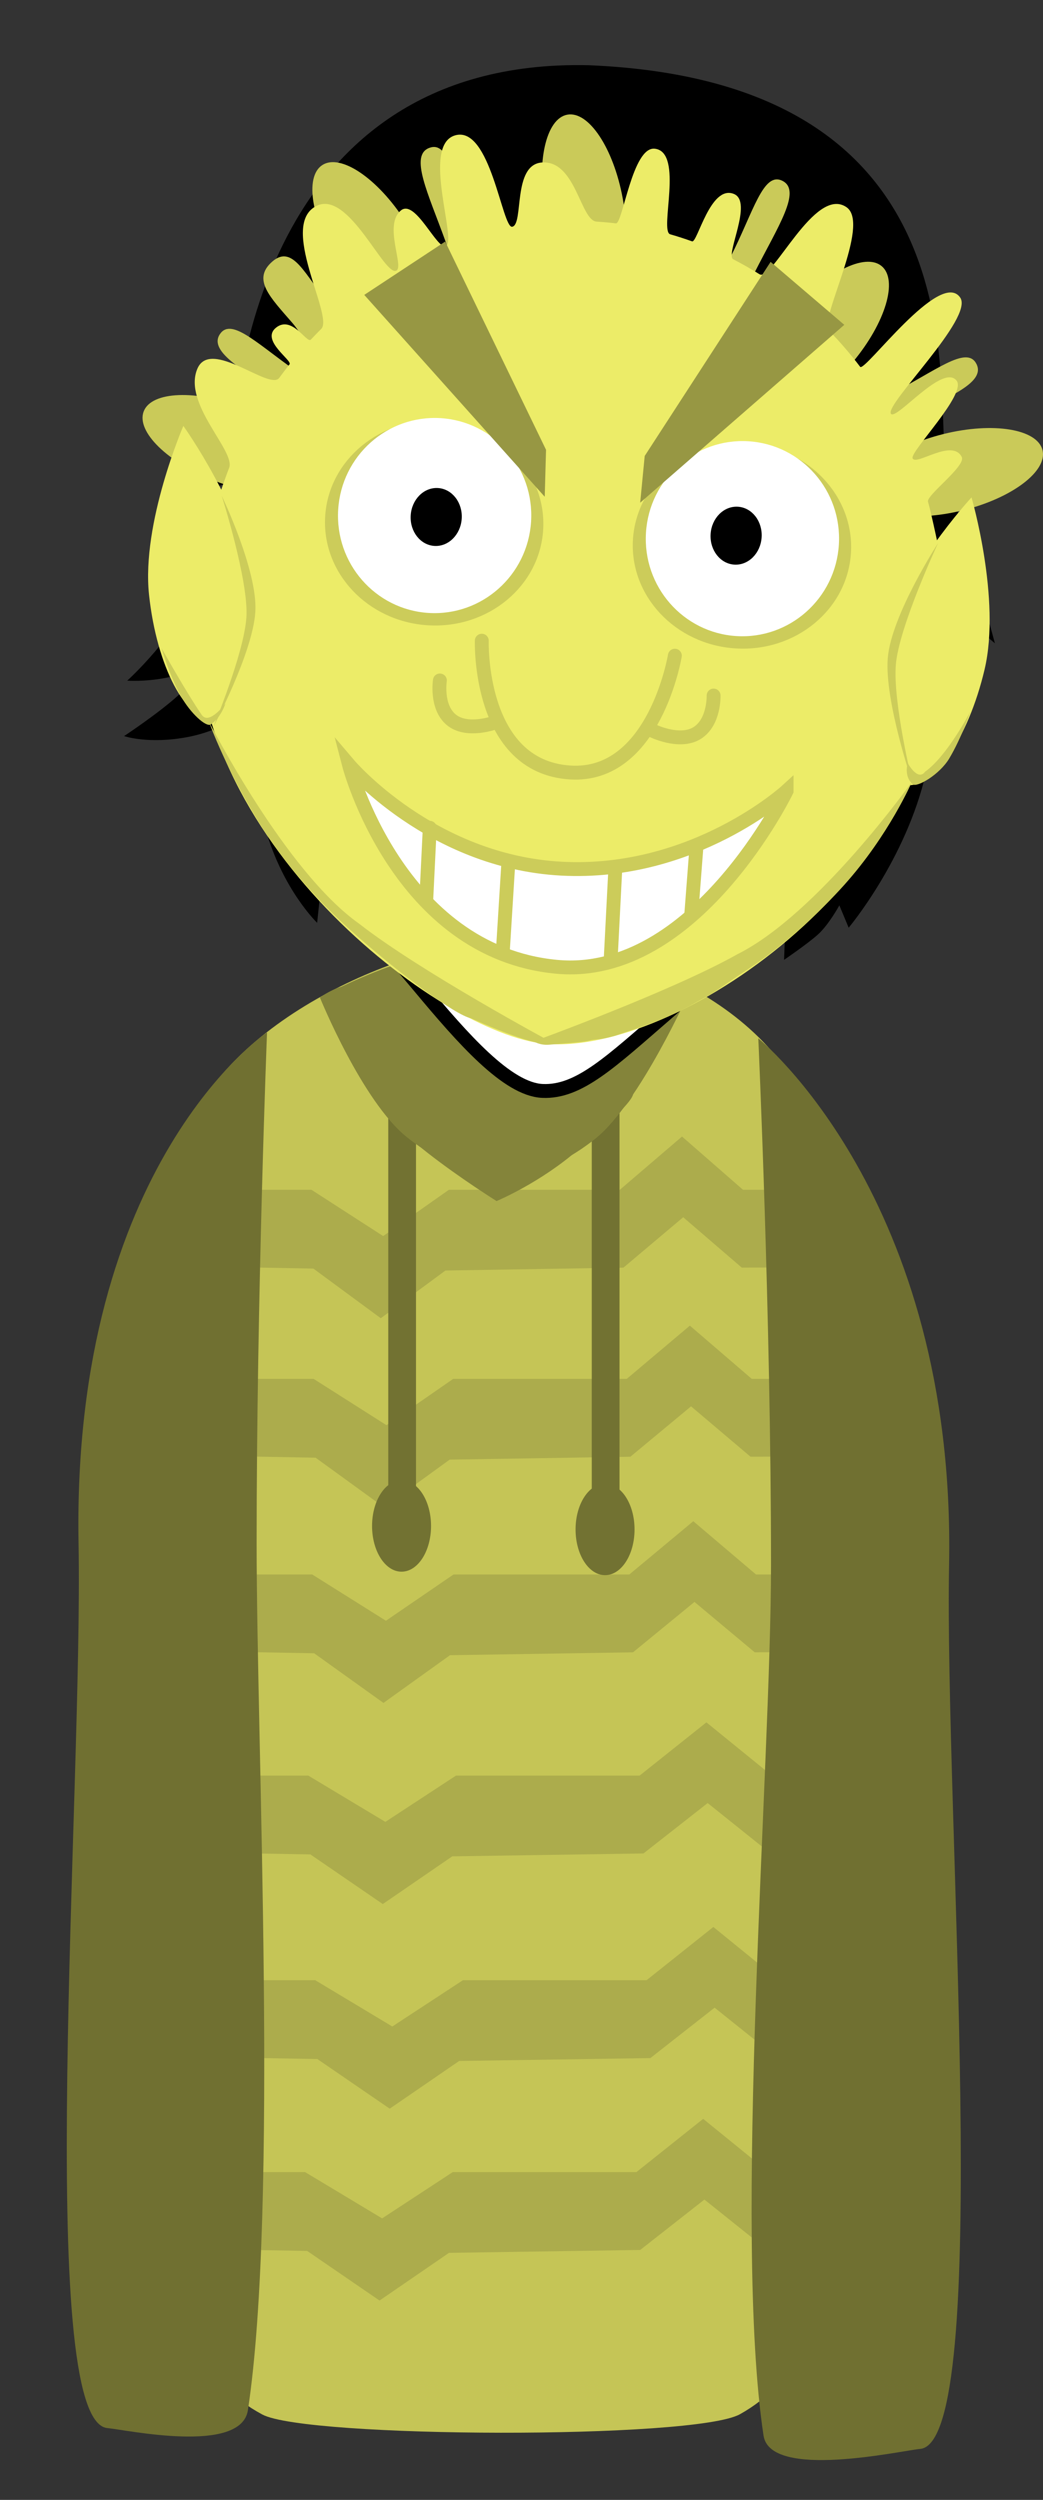 <svg viewBox="0,0,112.754,270.011" height="270.011" width="112.754" xmlns:xlink="http://www.w3.org/1999/xlink" xmlns="http://www.w3.org/2000/svg" version="1.1"><rect x="0" y="0" width="112.754" height="270.011" fill="#333333" stroke="none"/><g transform="translate(-266.715,-44.994)"><g style="mix-blend-mode: normal" stroke-dashoffset="0" stroke-dasharray="" stroke-miterlimit="10" stroke-linejoin="miter" fill-rule="nonzero" data-paper-data="{&quot;isPaintingLayer&quot;:true}"><path stroke-linecap="butt" stroke-width="2" stroke="none" fill="#000000" fill-opacity="0.01" d="M266.715,315.006v-270.011h106.57v270.011z"></path><g stroke-linecap="butt" stroke-width="0" stroke="none" data-paper-data="{&quot;index&quot;:null}"><path fill="#c5c556" d="M353.708,244c0,23.196 -17.148,-2 -32.75,-2c-15.602,0 -30,-16.304 -30,-39.5c0,-7.41 -6.459,-28.872 -4.194,-34.916c4.826,-12.875 24.576,-21.084 35.194,-21.084c9.962,0 28.313,5.606 33.048,20.577c2.68,8.475 -1.298,68.539 -1.298,76.923z"></path><path fill="#c5c556" d="M355.208,262.875c0,18.874 3.975,35.923 -8.499,42.877c-4.91,2.737 -46.865,2.585 -51.635,0.032c-13.04,-6.979 -7.116,-23.421 -7.116,-42.409c0,-17.35 -0.289,-53.934 7.272,-66.612c3.901,-6.543 12.278,4.837 18.853,4.237c5.801,-0.529 11.804,-0.694 16.113,0.771c8.447,2.87 13.088,-14.275 16.835,-6.289c6.089,12.977 8.177,53.761 8.177,67.394z"></path><path fill="#acac4c" d="M293.146,181.875v-8.375h7.237l7.754,5l7.108,-5h18.48l6.72,-5.75l6.591,5.75h8.789v8.375l-8.92,0.034l-6.332,-5.442l-6.462,5.443l-19.242,0.312l-6.99,5.153l-7.284,-5.361z"></path><path fill="#acac4c" d="M293.271,202.3v-8.375h7.348l7.872,5l7.216,-5h18.763l6.823,-5.75l6.692,5.75h7.697l-0.143,8.375l-7.688,0.034l-6.429,-5.442l-6.561,5.443l-19.536,0.312l-7.097,5.153l-7.395,-5.361z"></path><path fill="#acac4c" d="M293.021,223.425v-8.375h7.442l7.974,5l7.31,-5h19.005l6.911,-5.75l6.778,5.75h6.455l-0.429,8.375l-6.162,0.034l-6.512,-5.442l-6.646,5.443l-19.788,0.312l-7.189,5.153l-7.491,-5.361z"></path><path fill="#acac4c" d="M292.271,245.15v-8.375h7.774l8.33,5l7.635,-5h19.852l7.219,-5.75l7.08,5.75h3.609v8.375l-3.751,0.034l-6.802,-5.442l-6.942,5.443l-20.67,0.312l-7.509,5.153l-7.825,-5.361z"></path><path fill="#acac4c" d="M293.021,267.25v-8.375h7.774l8.33,5l7.635,-5h19.852l7.219,-5.75l7.08,5.75h3.609v8.375l-3.751,0.034l-6.802,-5.442l-6.942,5.443l-20.67,0.312l-7.509,5.153l-7.825,-5.361z"></path><path fill="#acac4c" d="M291.921,287.975v-8.375h7.774l8.33,5l7.635,-5h19.852l7.219,-5.75l7.08,5.75h3.609v8.375l-3.751,0.034l-6.802,-5.442l-6.942,5.443l-20.67,0.312l-7.509,5.153l-7.825,-5.361z"></path></g><g stroke-linecap="butt" stroke-width="0" stroke="none" fill="#727232" data-paper-data="{&quot;index&quot;:null}"><path d="M308.688,206.25v-42h3v42z"></path><path d="M313.313,209.813c0,2.727 -1.427,4.938 -3.188,4.938c-1.76,0 -3.188,-2.211 -3.188,-4.938c0,-2.727 1.427,-4.938 3.188,-4.938c1.76,0 3.188,2.211 3.188,4.938z"></path></g><g stroke-linecap="butt" stroke-width="0" stroke="none" fill="#727232" data-paper-data="{&quot;index&quot;:null}"><path d="M330.688,206.625v-42h3v42z"></path><path d="M335.313,210.188c0,2.727 -1.427,4.938 -3.188,4.938c-1.76,0 -3.188,-2.211 -3.188,-4.938c0,-2.727 1.427,-4.938 3.188,-4.938c1.76,0 3.188,2.211 3.188,4.938z"></path></g><path stroke-linecap="butt" stroke-width="0" stroke="none" fill="#707031" data-paper-data="{&quot;index&quot;:null}" d="M294.458,211.75c0,21.839 2.373,71.681 -0.942,93.561c-0.729,4.814 -13.164,2.12 -15.183,1.939c-7.908,-0.707 -2.639,-68.857 -3.125,-95.5c-0.75,-41.148 20.375,-55.25 20.375,-55.25c0,0 -1.125,28.602 -1.125,55.25z"></path><path stroke-linecap="butt" stroke-width="0" stroke="none" fill="#84843a" data-paper-data="{&quot;index&quot;:null}" d="M335.175,163.054c0,0.893 -2.735,3.275 -5.808,5.989c-4.175,3.688 -8.971,5.678 -8.971,5.678c0,0 -3.959,-2.477 -7.423,-5.182c-3.035,-2.37 -5.632,-4.934 -5.632,-5.901c0,-2.071 9.751,4 12.629,4c2.878,0 15.205,-6.654 15.205,-4.583z"></path><g stroke-linecap="butt" stroke-width="0" stroke="none" fill="#84843a"><path d="M322.84,170.667c-1.836,2.303 -7.263,1.031 -12.121,-2.843c-4.858,-3.873 -9.413,-15.092 -9.413,-15.092c0,0 13.764,-7.501 17.65,-3.783c4.923,4.711 4.911,20.429 3.885,21.717z"></path><path data-paper-data="{&quot;index&quot;:null}" d="M341.354,151.844c0,0 -5.444,12.274 -10.302,16.147c-4.858,3.873 -10.285,5.146 -12.121,2.843c-1.836,-2.303 -1.196,-20.927 3.662,-24.8c3.584,-2.857 18.761,5.81 18.761,5.81z"></path></g><g stroke-linecap="butt" stroke-width="0" stroke="none" fill="#84843a" data-paper-data="{&quot;index&quot;:null}"><path d="M314.359,160.775c4.858,3.873 10.317,7.588 8.481,9.891c-1.836,2.303 -7.263,1.031 -12.121,-2.843c-4.858,-3.873 -9.413,-15.092 -9.413,-15.092c0,0 2.491,-1.803 3.772,-1.106c2.758,1.499 5.964,6.504 9.281,9.149z"></path><path data-paper-data="{&quot;index&quot;:null}" d="M341.354,151.844c0,0 -5.444,12.274 -10.302,16.147c-4.858,3.873 -10.285,5.146 -12.121,2.843c-1.836,-2.303 3.623,-6.018 8.481,-9.891c3.584,-2.857 8.417,-8.107 11.289,-9.732c1.021,-0.578 2.654,0.634 2.654,0.634z"></path></g><g><g stroke-linecap="butt" stroke-width="1.5" data-paper-data="{&quot;index&quot;:null}"><path stroke="none" fill="#000000" d="M285.195,97.679c0,0 6.52,-5.527 6.701,-6.383c0.477,-2.245 2.33,-40.106 38.483,-39.257c44.607,1.863 36.742,37.706 38.828,44.691c2.86,9.577 5.063,17.749 5.063,17.749c0,0 -2.634,-2.222 -3.877,-3.382c-1.159,-1.082 -3.599,-3.376 -3.599,-3.376c0,0 2.442,10.52 0.022,20.736c-2.149,9.366 -8.355,16.738 -8.355,16.738l-1.007,-2.415c0,0 -1.157,2.13 -2.363,3.192c-1.206,1.062 -3.613,2.693 -3.613,2.693l0.138,-3.703c0,0 -7.731,10.558 -24.979,9.337c-16.259,-1.269 -25.357,-12.275 -25.357,-12.275l-0.281,2.642c0,0 -3.683,-3.529 -5.566,-10.073c-2.245,-7.8 -2.472,-12.421 -2.472,-12.421c0,0 -2.453,1.75 -5.878,2.414c-4.293,0.831 -6.955,-0.087 -6.955,-0.087c0,0 3.77,-2.488 5.87,-4.414c1.87,-1.715 2.851,-3.206 2.851,-3.206c0,0 -2.171,0.952 -4.325,1.352c-2.248,0.417 -4.055,0.279 -4.055,0.279c0,0 5.278,-4.718 7.693,-10.416c2.28,-5.38 2.777,-10.806 2.777,-10.806c0,0 -1.4,0.576 -3.373,0.587c-1.251,0.007 -2.37,-0.197 -2.37,-0.197z"></path><path stroke="#000000" fill="#ffffff" d="M301.245,110.023c-0.123,-7.315 1.401,-17.1 1.401,-17.1c0,0 3.407,0.171 14.083,-2.273c8.202,-1.878 21.097,-8.191 21.097,-8.191c0,0 -2.343,2.865 -3.679,4.24c-1.42,1.462 -4.269,4.306 -4.269,4.306c0,0 7.927,-1.177 14.94,-3.808c8.772,-2.996 10.948,-5.383 13.211,-3.779c2.67,1.893 -0.413,23.202 -1.07,28.73c-0.773,5.632 -3.119,9.324 -3.923,12.3c-0.804,2.977 -0.79,6.099 -3.199,15.872c-1.503,6.099 -4.709,8.649 -10.912,14.01c-6.203,5.361 -9.612,8.672 -13.568,8.495c-3.808,-0.171 -8.601,-5.646 -13.263,-11.229c-4.964,-5.945 -8.331,-9.012 -8.755,-15.714c-0.383,-6.036 -0.159,-9.938 -0.172,-15.289c-0.01,-3.911 -1.856,-6.573 -1.923,-10.568z"></path></g><path stroke-linecap="butt" stroke-width="0" stroke="none" fill="#caca59" data-paper-data="{&quot;index&quot;:null}" d="M302.874,84.57c-2.242,1.938 -2.156,-1.926 -4.555,-4.7c-2.399,-2.775 -4.396,-4.697 -2.154,-6.635c2.242,-1.938 3.607,1.655 6.006,4.429c2.399,2.775 2.945,4.968 0.703,6.906z"></path><path stroke-linecap="butt" stroke-width="0" stroke="none" fill="#caca59" data-paper-data="{&quot;index&quot;:null}" d="M331.66,76.939c-2.308,0.427 -4.99,-3.605 -5.989,-9.006c-1,-5.401 0.061,-10.126 2.369,-10.553c2.308,-0.427 4.99,3.605 5.989,9.006c1,5.401 -0.061,10.126 -2.369,10.553z"></path><g stroke-linecap="butt" stroke-width="0" stroke="none" fill="#caca59" data-paper-data="{&quot;index&quot;:null}"><path d="M345.673,72.784c2.493,-4.894 3.545,-9.318 5.636,-8.253c2.092,1.065 -0.48,4.914 -2.973,9.809c-2.493,4.894 -3.963,8.981 -6.055,7.915c-2.092,-1.065 0.899,-4.577 3.392,-9.471z"></path><path d="M352.39,78.646c3.522,-4.215 7.837,-6.412 9.639,-4.907c1.801,1.505 0.406,6.142 -3.116,10.357c-3.522,4.215 -7.837,6.412 -9.639,4.907c-1.801,-1.505 -0.406,-6.142 3.116,-10.357z"></path></g><g stroke-linecap="butt" stroke-width="0" stroke="none" fill="#caca59" data-paper-data="{&quot;index&quot;:null}"><path d="M319.902,79.668c-2.208,0.798 -3.159,-3.44 -5.026,-8.606c-1.866,-5.166 -3.941,-9.304 -1.733,-10.102c2.208,-0.798 2.702,3.723 4.569,8.888c1.866,5.166 4.398,9.021 2.19,9.819z"></path><path d="M312.325,79.548c-1.974,1.27 -5.984,-1.445 -8.955,-6.065c-2.972,-4.619 -3.78,-9.394 -1.806,-10.664c1.974,-1.27 5.984,1.445 8.955,6.065c2.972,4.619 3.78,9.394 1.806,10.664z"></path></g><g stroke-linecap="butt" stroke-width="0" stroke="none" fill="#caca59" data-paper-data="{&quot;index&quot;:null}"><path d="M307.001,92.174c-1.309,1.949 -4.582,-0.905 -9.142,-3.968c-4.56,-3.062 -8.68,-5.173 -7.371,-7.121c1.309,-1.949 4.38,1.404 8.94,4.466c4.56,3.062 8.881,4.674 7.573,6.623z"></path><path d="M300.82,96.557c-0.841,2.192 -5.68,2.373 -10.808,0.405c-5.128,-1.968 -8.604,-5.34 -7.763,-7.531c0.841,-2.192 5.68,-2.373 10.808,-0.405c5.128,1.968 8.604,5.34 7.763,7.531z"></path></g><g stroke-linecap="butt" stroke-width="0" stroke="none" fill="#caca59" data-paper-data="{&quot;index&quot;:null}"><path d="M362.849,87.628c4.905,-2.473 8.369,-5.418 9.426,-3.322c1.057,2.096 -3.293,3.679 -8.198,6.152c-4.905,2.473 -8.507,4.899 -9.563,2.803c-1.057,-2.096 3.431,-3.159 8.336,-5.632z"></path><path d="M368.74,91.866c5.333,-1.316 10.112,-0.536 10.674,1.743c0.563,2.279 -3.304,5.193 -8.637,6.51c-5.333,1.316 -10.112,0.536 -10.674,-1.743c-0.563,-2.279 3.304,-5.193 8.637,-6.51z"></path></g><path stroke-linecap="butt" stroke-width="0" stroke="none" fill="#ecec68" data-paper-data="{&quot;index&quot;:null}" d="M368.892,115.854c-1.527,24.521 -29.207,43.093 -43.206,41.88c-11.454,-0.992 -39.202,-22.397 -37.675,-46.919c0.225,-3.612 0.837,-7.099 1.787,-10.414c0.234,-0.815 1.355,-4.058 1.684,-4.862c0.742,-1.816 -5.051,-6.923 -3.427,-10.725c1.431,-3.35 7.806,2.421 8.848,0.994c0.362,-0.495 0.732,-0.982 1.112,-1.46c0.338,-0.425 -3.174,-2.596 -1.458,-3.965c1.731,-1.38 3.33,1.754 3.763,1.291c0.368,-0.394 0.743,-0.78 1.125,-1.159c1.384,-1.374 -4.701,-11.302 -0.466,-13.304c3.496,-1.652 7.312,7.761 8.601,6.999c0.821,-0.485 -1.426,-4.955 0.486,-6.494c1.553,-1.25 3.88,4.25 4.834,3.866c1.297,-0.522 -2.693,-10.892 1.015,-11.968c3.819,-1.108 5.087,10.073 6.171,9.871c1.28,-0.238 -0.007,-6.729 3.227,-6.942c3.659,-0.241 4.136,6.278 5.903,6.388c0.7,0.044 1.394,0.106 2.082,0.188c0.744,0.088 1.774,-8.376 4.224,-8.062c3.137,0.402 0.448,8.899 1.644,9.242c0.799,0.229 1.587,0.484 2.364,0.764c0.577,0.208 1.97,-6.154 4.522,-5.122c2.11,0.854 -0.964,6.6 -0.07,7.059c0.968,0.497 1.913,1.035 2.835,1.612c1.387,0.868 5.974,-9.618 9.412,-7.237c2.671,1.851 -3.023,12.165 -1.913,13.305c1.202,1.234 2.333,2.548 3.386,3.934c0.48,0.631 8.641,-10.606 10.814,-7.483c1.519,2.183 -8.097,11.468 -7.494,12.538c0.493,0.876 5.617,-5.475 7.108,-3.558c1.121,1.44 -5.058,7.659 -4.757,8.382c0.359,0.862 4.27,-2.181 5.311,-0.145c0.496,0.969 -3.854,4.14 -3.648,4.834c0.322,1.091 1.301,5.583 1.465,6.733c0.459,3.215 0.599,6.541 0.388,9.933z"></path><path stroke-linecap="butt" stroke-width="0" stroke="none" fill="#cccc5a" data-paper-data="{&quot;index&quot;:null}" d="M325.435,102.223c-0.38,6.098 -5.963,10.713 -12.471,10.307c-6.508,-0.405 -11.476,-5.677 -11.096,-11.775c0.38,-6.098 5.963,-10.713 12.471,-10.307c6.508,0.405 11.476,5.677 11.096,11.775z"></path><path stroke-linecap="butt" stroke-width="0" stroke="none" fill="#ffffff" data-paper-data="{&quot;index&quot;:null}" d="M324.128,101.327c-0.362,5.81 -5.323,10.229 -11.082,9.871c-5.758,-0.359 -10.133,-5.359 -9.771,-11.17c0.362,-5.81 5.323,-10.229 11.082,-9.871c5.758,0.359 10.133,5.359 9.771,11.17z"></path><path stroke-linecap="butt" stroke-width="0" stroke="none" fill="#cccc5a" data-paper-data="{&quot;index&quot;:null}" d="M358.708,104.722c-0.38,6.098 -5.963,10.713 -12.471,10.307c-6.508,-0.405 -11.476,-5.677 -11.096,-11.775c0.38,-6.098 5.963,-10.713 12.471,-10.307c6.508,0.405 11.476,5.677 11.096,11.775z"></path><path stroke-linecap="butt" stroke-width="0" stroke="none" fill="#ffffff" data-paper-data="{&quot;index&quot;:null}" d="M357.401,103.825c-0.362,5.81 -5.323,10.229 -11.082,9.871c-5.758,-0.359 -10.133,-5.359 -9.771,-11.17c0.362,-5.81 5.323,-10.229 11.082,-9.871c5.758,0.359 10.133,5.359 9.771,11.17z"></path><path stroke-linecap="round" stroke-width="1.5" stroke="#cccc5a" fill="none" data-paper-data="{&quot;index&quot;:null}" d="M339.671,115.815c0,0 -2.193,13.196 -11.322,12.615c-9.977,-0.635 -9.55,-14.235 -9.55,-14.235"></path><path stroke-linecap="round" stroke-width="1.5" stroke="#cccc5a" fill="none" data-paper-data="{&quot;index&quot;:null}" d="M320.272,123.017c0,0 -3.092,1.162 -4.811,-0.313c-1.629,-1.398 -1.192,-4.213 -1.192,-4.213"></path><path stroke-linecap="round" stroke-width="1.5" stroke="#cccc5a" fill="none" data-paper-data="{&quot;index&quot;:null}" d="M343.859,120.122c0,0 0.094,2.848 -1.754,4.029c-1.95,1.247 -4.976,-0.297 -4.976,-0.297"></path><path stroke-linecap="butt" stroke-width="0" stroke="none" fill="#ecec68" data-paper-data="{&quot;index&quot;:null}" d="M373.159,117.281c-1.788,7.597 -5.691,13.179 -8.719,12.466c-3.028,-0.712 -4.032,-7.449 -2.245,-15.046c1.788,-7.597 9.546,-15.983 9.546,-15.983c0,0 3.205,10.965 1.417,18.563z"></path><path stroke-linecap="butt" stroke-width="0" stroke="none" fill="#ecec68" data-paper-data="{&quot;index&quot;:null}" d="M286.537,90.998c0,0 6.658,9.284 7.489,17.044c0.831,7.76 -1.002,14.32 -4.095,14.651c-3.093,0.331 -6.273,-5.691 -7.104,-13.452c-0.831,-7.76 3.71,-18.243 3.71,-18.243z"></path><path stroke-linecap="butt" stroke-width="0" stroke="none" fill="#cccc5a" data-paper-data="{&quot;index&quot;:null}" d="M326.212,157.489c0,0 0.049,1.327 -8.618,-2.527c-1.542,-0.279 -7.803,-4.81 -13.247,-9.736c-3.24,-2.932 -6.545,-6.653 -8.895,-10.245c-4.117,-6.294 -6.188,-12.124 -6.188,-12.124c0,0 8.206,16.209 16.285,21.912c6.618,5.171 20.662,12.72 20.662,12.72z"></path><path stroke-linecap="butt" stroke-width="0" stroke="none" fill="#cccc5a" data-paper-data="{&quot;index&quot;:null}" d="M346.474,148.039c8.707,-4.371 18.807,-18.574 18.807,-18.574c0,0 -2.448,5.702 -7.294,11.106c-2.765,3.083 -6.675,6.639 -10.245,8.996c-2.897,1.913 -3.641,2.551 -5.276,3.419c-1.077,0.571 -2.155,1.32 -5.445,2.565c-1.03,0.39 -2.305,0.792 -3.805,1.313c-1.592,0.451 -2.191,0.386 -2.54,0.468c-0.642,0.15 -0.503,0.183 -4.585,0.498c-1.083,0.084 -1.66,-0.362 -1.66,-0.362c0,0 14.85,-5.381 22.042,-9.429z"></path><path stroke-linecap="butt" stroke-width="0" stroke="none" fill="#cccc5a" data-paper-data="{&quot;index&quot;:null}" d="M289.746,123.574c0,0 3.364,-8.017 3.608,-11.931c0.245,-3.927 -2.668,-13.096 -2.668,-13.096c0,0 3.909,8.101 3.632,12.537c-0.276,4.436 -4.572,12.491 -4.572,12.491z"></path><path stroke-linecap="butt" stroke-width="0" stroke="none" fill="#cccc5a" data-paper-data="{&quot;index&quot;:null}" d="M362.688,116.069c0.379,-4.621 5.437,-12.415 5.437,-12.415c0,0 -4.23,9.043 -4.565,13.134c-0.334,4.078 1.816,12.848 1.816,12.848c0,0 -3.066,-8.946 -2.688,-13.566z"></path><path stroke-linecap="butt" stroke-width="0" stroke="none" fill="#cccc5a" data-paper-data="{&quot;index&quot;:null}" d="M291.085,120.981c0,0 -0.442,1.469 -1.581,2.256c-0.5,0.345 -2.217,-1.221 -3.225,-3.041c-1.289,-2.327 -2.1,-5.196 -2.1,-5.196c0,0 2.733,4.879 4.346,7.211c0.795,1.149 2.56,-1.23 2.56,-1.23z"></path><path stroke-linecap="butt" stroke-width="0" stroke="none" fill="#cccc5a" data-paper-data="{&quot;index&quot;:null}" d="M366.73,128.338c2.374,-1.673 4.883,-6.482 4.883,-6.482c0,0 -0.935,2.814 -2.278,5.058c-1.05,1.755 -3.502,3.166 -3.942,2.791c-1.002,-0.854 -0.552,-2.299 -0.552,-2.299c0,0 1.08,2.031 1.889,0.932z"></path><g stroke-width="1.5" stroke="#cccc5a"><path stroke-linecap="butt" fill="#ffffff" data-paper-data="{&quot;index&quot;:null}" d="M351.749,130.423c0,0 -9.884,20.391 -24.846,18.995c-17.207,-1.606 -22.46,-21.815 -22.46,-21.815c0,0 8.886,10.464 22.96,11.215c14.325,0.765 24.346,-8.395 24.346,-8.395z"></path><path stroke-linecap="round" fill="none" data-paper-data="{&quot;index&quot;:null}" d="M313.175,134.402l-0.388,7.946"></path><path stroke-linecap="round" fill="none" data-paper-data="{&quot;index&quot;:null}" d="M321.058,147.997l0.612,-9.829"></path><path stroke-linecap="round" fill="none" data-paper-data="{&quot;index&quot;:null}" d="M333.236,138.784l-0.491,9.584"></path><path stroke-linecap="round" fill="none" data-paper-data="{&quot;index&quot;:null}" d="M342.004,136.465l-0.561,7.302"></path></g><g stroke-linecap="butt" stroke-width="0" stroke="none"><path fill="#000000" data-paper-data="{&quot;index&quot;:null}" d="M316.63,101.005c-0.108,1.727 -1.43,3.05 -2.953,2.955c-1.523,-0.095 -2.671,-1.572 -2.564,-3.299c0.108,-1.727 1.43,-3.05 2.953,-2.955c1.523,0.095 2.671,1.572 2.564,3.299z"></path><path fill="#979743" data-paper-data="{&quot;index&quot;:null}" d="M306.093,76.845l8.748,-5.76l10.904,22.491l-0.142,5.072z"></path></g><g stroke-linecap="butt" stroke-width="0" stroke="none" data-paper-data="{&quot;index&quot;:null}"><path fill="#000000" data-paper-data="{&quot;index&quot;:null}" d="M346.488,99.725c1.523,0.095 2.671,1.572 2.564,3.299c-0.108,1.727 -1.43,3.05 -2.953,2.955c-1.523,-0.095 -2.671,-1.572 -2.564,-3.299c0.108,-1.727 1.43,-3.05 2.953,-2.955z"></path><path fill="#979743" data-paper-data="{&quot;index&quot;:null}" d="M335.922,99.291l0.489,-5.05l13.61,-20.964l7.966,6.801z"></path></g></g><path stroke-linecap="butt" stroke-width="0" stroke="none" fill="#707031" data-paper-data="{&quot;index&quot;:null}" d="M348.691,157.141c0,0 21.375,17.212 20.625,56.859c-0.504,26.643 4.783,94.793 -3.125,95.5c-2.019,0.18 -16.204,3.374 -16.933,-1.439c-3.315,-21.88 0.808,-72.222 0.808,-94.061c0,-26.648 -1.375,-56.859 -1.375,-56.859z"></path></g></g></svg><!--rotationCenter:53.285154999999975:135.00551000000002-->